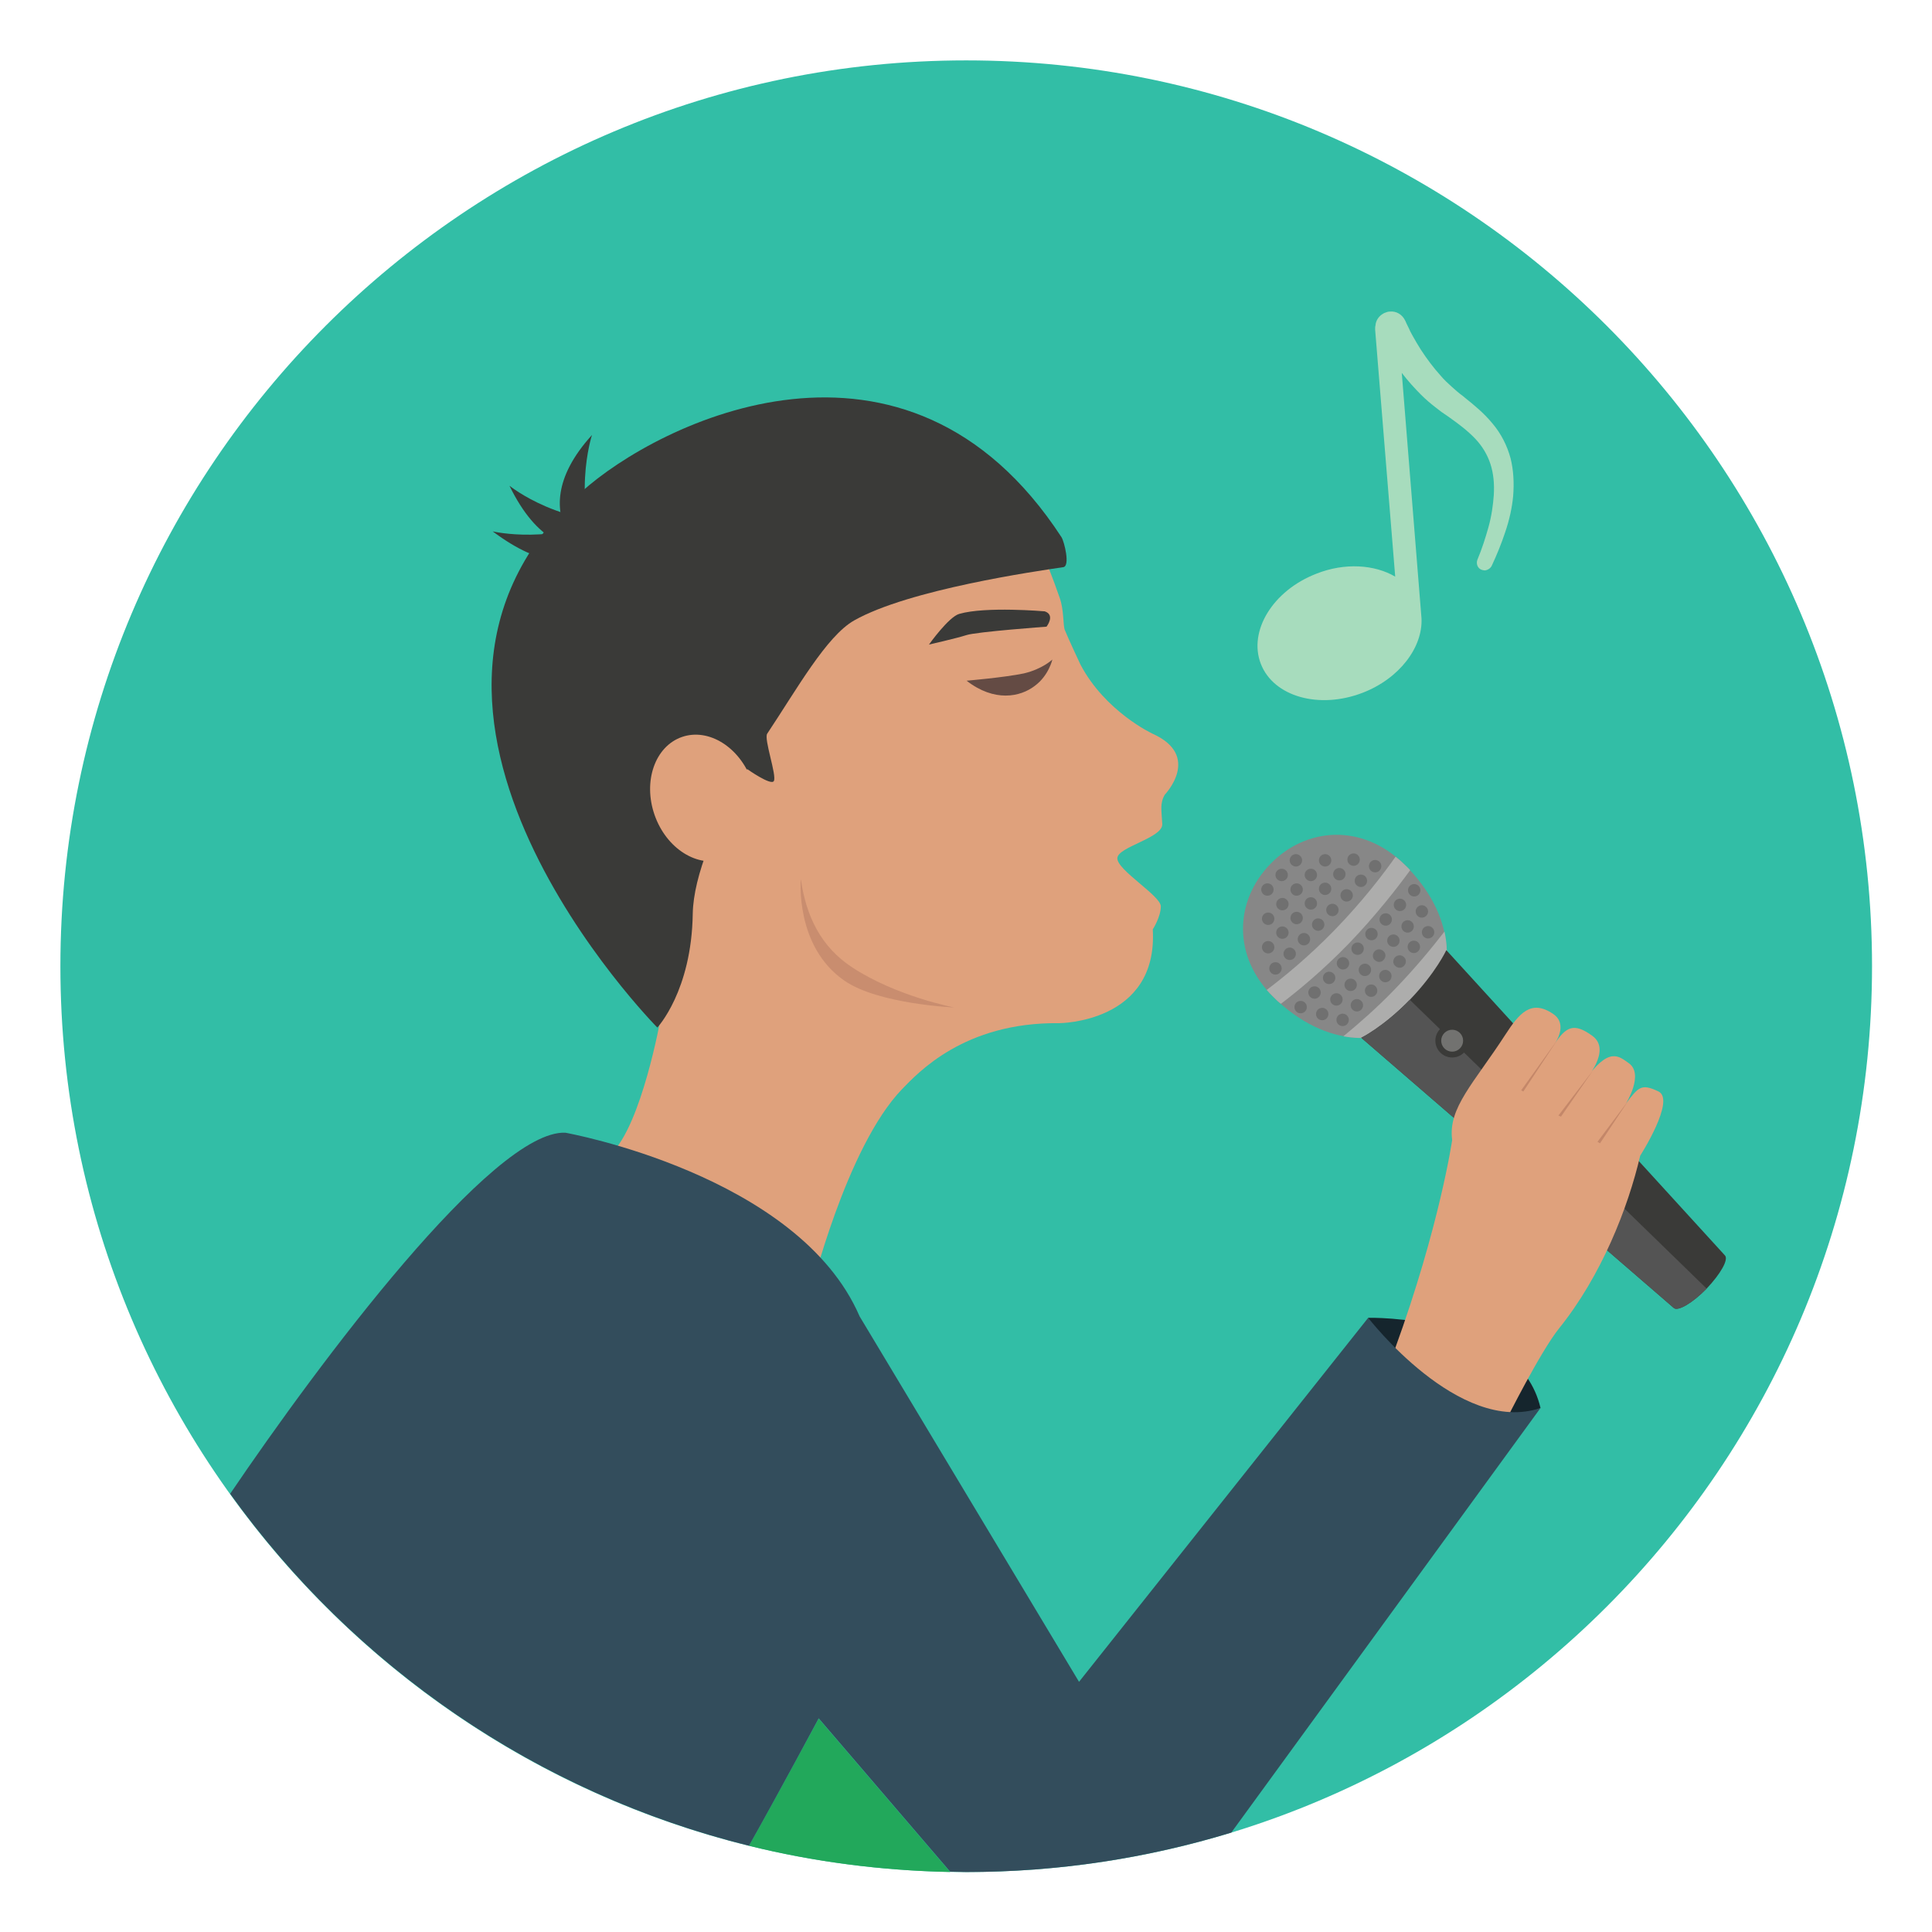 <?xml version="1.0" encoding="UTF-8" standalone="no"?>
<!-- Created with Inkscape (http://www.inkscape.org/) -->

<svg
   xmlns:dc="http://purl.org/dc/elements/1.1/"
   xmlns:cc="http://creativecommons.org/ns#"
   xmlns:rdf="http://www.w3.org/1999/02/22-rdf-syntax-ns#"
   xmlns:svg="http://www.w3.org/2000/svg"
   xmlns="http://www.w3.org/2000/svg"
   xmlns:sodipodi="http://sodipodi.sourceforge.net/DTD/sodipodi-0.dtd"
   xmlns:inkscape="http://www.inkscape.org/namespaces/inkscape"
   width="48"
   height="48"
   viewBox="0 0 12.7 12.7"
   version="1.1"
   id="svg14015"
   inkscape:version="0.92.2 (5c3e80d, 2017-08-06)"
   sodipodi:docname="artists.svg"
   inkscape:export-xdpi="96"
   inkscape:export-ydpi="96">
  <defs
     id="defs14009" />
  <sodipodi:namedview
     id="base"
     pagecolor="#ffffff"
     bordercolor="#666666"
     borderopacity="1.0"
     inkscape:pageopacity="0.0"
     inkscape:pageshadow="2"
     inkscape:zoom="2.8"
     inkscape:cx="74.481576"
     inkscape:cy="-7.4388091"
     inkscape:document-units="px"
     inkscape:current-layer="layer1"
     showgrid="false"
     units="px"
     inkscape:window-width="1920"
     inkscape:window-height="1017"
     inkscape:window-x="-8"
     inkscape:window-y="-8"
     inkscape:window-maximized="1" />
  <g
     inkscape:label="Layer 1"
     inkscape:groupmode="layer"
     id="layer1"
     transform="translate(0,-284.3)">
    <g
       id="g3007"
       transform="matrix(0.024,0,0,0.024,0.397,284.697)">
      <path
         id="path2727"
         d="M 496.2,248.1 C 496.2,111.1 385.1,0 248.1,0 111.1,0 0,111.1 0,248.1 c 0,137 111.1,248.1 248.1,248.1 137,0 248.1,-111.1 248.1,-248.1 z"
         style="fill:#32bea6"
         inkscape:connector-curvature="0" />
      <path
         id="path2729"
         d="m 397.2,109 c -0.9,-3.4 -2.6,-6.8 -5,-9.6 -2.3,-2.8 -5,-5 -7.5,-7 l -0.6,-0.5 c -1.1,-0.8 -2,-1.6 -3,-2.5 -1,-0.9 -2.1,-1.9 -3.1,-3.1 -1.9,-2.1 -3.7,-4.5 -5.4,-7.1 -0.8,-1.3 -1.6,-2.6 -2.3,-3.9 -0.4,-0.7 -0.7,-1.3 -1,-2 -0.4,-0.8 -0.7,-1.4 -0.9,-1.9 v 0 c 0,-0.1 -0.1,-0.1 -0.1,-0.2 -0.8,-1.6 -2.4,-2.6 -4.2,-2.4 -0.5,0 -1,0.2 -1.5,0.4 -1,0.5 -1.8,1.3 -2.2,2.4 -0.1,0.3 -0.2,0.7 -0.2,1 -0.1,0.3 -0.1,0.7 -0.1,1.1 l 5.5,67.7 c -5.6,-3.3 -13.8,-3.9 -21.6,-0.8 -11.9,4.6 -18.7,15.7 -15.2,24.7 3.5,9 16,12.5 27.9,7.9 10.1,-3.9 16.5,-12.5 16.1,-20.4 v 0 l -5.4,-67.2 c 1.7,2.2 3.5,4.2 5.3,6 1.3,1.3 2.6,2.4 3.9,3.4 1.1,0.9 2.2,1.7 3.3,2.4 l 0.7,0.5 c 2.4,1.7 4.8,3.5 6.9,5.7 2,2.1 3.4,4.5 4.2,7 0.8,2.5 1.1,5.3 0.9,8.5 -0.2,2.7 -0.6,5.7 -1.5,8.9 -0.8,2.8 -1.7,5.7 -3,8.8 -0.4,1.1 0.1,2.3 1.1,2.7 0.3,0.1 0.7,0.2 1,0.2 0.7,-0.1 1.4,-0.5 1.8,-1.2 1.5,-3.2 2.7,-6.2 3.7,-9.2 1.2,-3.5 1.9,-6.8 2.2,-9.9 0.3,-3.7 0.1,-7.2 -0.7,-10.4 z"
         style="fill:#a7dcbd"
         inkscape:connector-curvature="0" />
      <path
         id="path2731"
         d="m 332.4,256.7 c -11.5,-11.2 -10.8,-26.5 -1,-36.6 9.8,-10.1 25.1,-11.2 36.6,0 14.2,13.9 14.9,30.5 5.1,40.6 -9.8,10.1 -26.5,9.8 -40.7,-4 z"
         style="fill:#878787"
         inkscape:connector-curvature="0" />
      <g
         id="g2827">
        <circle
           id="circle2733"
           r="1.7"
           cy="223.1"
           cx="334.5"
           style="fill:#707070" />
        <circle
           id="circle2735"
           r="1.7"
           cy="227.1"
           cx="330.6"
           style="fill:#707070" />
        <circle
           id="circle2737"
           r="1.7"
           cy="238.9"
           cx="334.7"
           style="fill:#707070" />
        <circle
           id="circle2739"
           r="1.7"
           cy="230.9"
           cx="342.5"
           style="fill:#707070" />
        <circle
           id="circle2741"
           r="1.7"
           cy="242.9"
           cx="330.8"
           style="fill:#707070" />
        <circle
           id="circle2743"
           r="1.7"
           cy="234.9"
           cx="338.6"
           style="fill:#707070" />
        <circle
           id="circle2745"
           r="1.7"
           cy="235.1"
           cx="330.8"
           style="fill:#707070" />
        <circle
           id="circle2747"
           r="1.7"
           cy="227.1"
           cx="338.6"
           style="fill:#707070" />
        <circle
           id="circle2749"
           r="1.7"
           cy="231.1"
           cx="334.7"
           style="fill:#707070" />
        <circle
           id="circle2751"
           r="1.7"
           cy="219.1"
           cx="338.4"
           style="fill:#707070" />
        <circle
           id="circle2753"
           r="1.7"
           cy="222.9"
           cx="350.3"
           style="fill:#707070" />
        <circle
           id="circle2755"
           r="1.7"
           cy="226.9"
           cx="346.4"
           style="fill:#707070" />
        <circle
           id="circle2757"
           r="1.7"
           cy="218.9"
           cx="354.2"
           style="fill:#707070" />
        <circle
           id="circle2759"
           r="1.7"
           cy="219.1"
           cx="346.4"
           style="fill:#707070" />
        <circle
           id="circle2761"
           r="1.7"
           cy="223.1"
           cx="342.5"
           style="fill:#707070" />
        <circle
           id="circle2763"
           r="1.7"
           cy="244.7"
           cx="336.7"
           style="fill:#707070" />
        <circle
           id="circle2765"
           r="1.7"
           cy="236.7"
           cx="344.5"
           style="fill:#707070" />
        <circle
           id="circle2767"
           r="1.7"
           cy="248.7"
           cx="332.8"
           style="fill:#707070" />
        <circle
           id="circle2769"
           r="1.7"
           cy="240.7"
           cx="340.6"
           style="fill:#707070" />
        <circle
           id="circle2771"
           r="1.7"
           cy="228.7"
           cx="352.3"
           style="fill:#707070" />
        <circle
           id="circle2773"
           r="1.7"
           cy="220.7"
           cx="360.1"
           style="fill:#707070" />
        <circle
           id="circle2775"
           r="1.7"
           cy="232.7"
           cx="348.4"
           style="fill:#707070" />
        <circle
           id="circle2777"
           r="1.7"
           cy="224.7"
           cx="356.2"
           style="fill:#707070" />
        <circle
           id="circle2779"
           r="1.7"
           cy="259.3"
           cx="339.7"
           style="fill:#707070" />
        <circle
           id="circle2781"
           r="1.7"
           cy="251.3"
           cx="347.5"
           style="fill:#707070" />
        <circle
           id="circle2783"
           r="1.7"
           cy="243.3"
           cx="355.3"
           style="fill:#707070" />
        <circle
           id="circle2785"
           r="1.7"
           cy="255.3"
           cx="343.5"
           style="fill:#707070" />
        <circle
           id="circle2787"
           r="1.7"
           cy="247.3"
           cx="351.3"
           style="fill:#707070" />
        <circle
           id="circle2789"
           r="1.7"
           cy="235.3"
           cx="363"
           style="fill:#707070" />
        <circle
           id="circle2791"
           r="1.7"
           cy="227.3"
           cx="370.8"
           style="fill:#707070" />
        <circle
           id="circle2793"
           r="1.7"
           cy="239.3"
           cx="359.1"
           style="fill:#707070" />
        <circle
           id="circle2795"
           r="1.7"
           cy="231.3"
           cx="366.9"
           style="fill:#707070" />
        <circle
           id="circle2797"
           r="1.7"
           cy="257.2"
           cx="349.5"
           style="fill:#707070" />
        <circle
           id="circle2799"
           r="1.7"
           cy="249.1"
           cx="357.3"
           style="fill:#707070" />
        <circle
           id="circle2801"
           r="1.7"
           cy="261.2"
           cx="345.6"
           style="fill:#707070" />
        <circle
           id="circle2803"
           r="1.7"
           cy="253.2"
           cx="353.4"
           style="fill:#707070" />
        <circle
           id="circle2805"
           r="1.7"
           cy="241.1"
           cx="365.1"
           style="fill:#707070" />
        <circle
           id="circle2807"
           r="1.7"
           cy="233.1"
           cx="372.9"
           style="fill:#707070" />
        <path
           id="path2809"
           d="m 362.4,244 c 0.7,0.6 0.7,1.7 0,2.4 -0.6,0.7 -1.7,0.7 -2.4,0 -0.7,-0.6 -0.7,-1.7 0,-2.4 0.6,-0.7 1.7,-0.7 2.4,0 z"
           style="fill:#707070"
           inkscape:connector-curvature="0" />
        <circle
           id="circle2811"
           r="1.7"
           cy="237.2"
           cx="369"
           style="fill:#707070" />
        <circle
           id="circle2813"
           r="1.7"
           cy="258.8"
           cx="355.1"
           style="fill:#707070" />
        <circle
           id="circle2815"
           r="1.7"
           cy="250.8"
           cx="362.9"
           style="fill:#707070" />
        <circle
           id="circle2817"
           r="1.7"
           cy="262.8"
           cx="351.2"
           style="fill:#707070" />
        <circle
           id="circle2819"
           r="1.7"
           cy="254.8"
           cx="359"
           style="fill:#707070" />
        <circle
           id="circle2821"
           r="1.7"
           cy="242.8"
           cx="370.7"
           style="fill:#707070" />
        <path
           id="path2823"
           d="m 368,245.6 c 0.7,0.6 0.7,1.7 0,2.4 -0.6,0.7 -1.7,0.7 -2.4,0 -0.7,-0.6 -0.7,-1.7 0,-2.4 0.6,-0.6 1.7,-0.7 2.4,0 z"
           style="fill:#707070"
           inkscape:connector-curvature="0" />
        <circle
           id="circle2825"
           r="1.7"
           cy="238.8"
           cx="374.6"
           style="fill:#707070" />
      </g>
      <g
         id="g2833">
        <path
           id="path2829"
           d="m 379.1,238.6 c -3.4,4.4 -8,10 -13.6,15.8 -5.1,5.3 -10.1,9.6 -14.1,12.9 2.8,0.5 5.5,0.6 8.1,0.3 3.1,-2.7 6.4,-5.8 9.9,-9.4 3.9,-4 7.3,-7.9 10.2,-11.5 0.3,-2.6 0.1,-5.3 -0.5,-8.1 z"
           style="fill:#adadac"
           inkscape:connector-curvature="0" />
        <path
           id="path2831"
           d="m 369.7,221.8 c -0.5,-0.6 -1.1,-1.1 -1.7,-1.7 -0.7,-0.7 -1.5,-1.4 -2.3,-2 -3.3,4.7 -9.1,12.3 -16.8,20.2 -7.2,7.4 -14,12.9 -18.5,16.3 0.6,0.7 1.3,1.4 2,2.1 0.6,0.6 1.2,1.2 1.9,1.7 4.6,-3.5 11.3,-9 18.5,-16.4 7.6,-7.9 13.4,-15.4 16.9,-20.2 z"
           style="fill:#adadac"
           inkscape:connector-curvature="0" />
      </g>
      <path
         id="path2835"
         d="m 379.6,243.7 c 0,0 -2.8,6.1 -10,13.6 -7.3,7.5 -13.3,10.4 -13.3,10.4 l 85.6,74 v 0 c 1.1,1 5.1,-1.3 9,-5.3 3.8,-4 6.1,-8 5,-9.1 v 0 z"
         style="fill:#3a3a38"
         inkscape:connector-curvature="0" />
      <path
         id="path2837"
         d="m 369.6,257.3 c -7.3,7.5 -13.3,10.4 -13.3,10.4 l 85.6,74 v 0 c 1.1,1 5.1,-1.3 9,-5.3 z"
         style="fill:#545454"
         inkscape:connector-curvature="0" />
      <circle
         id="circle2839"
         r="4.6"
         cy="268.5"
         cx="381.2"
         style="fill:#3a3a38" />
      <circle
         id="circle2841"
         r="3"
         cy="268.5"
         cx="381.2"
         style="fill:#727270" />
      <path
         id="path2843"
         d="m 150.8,299.5 c 8.4,-7.9 13.6,-37.1 13.6,-37.1 -18.2,-25 -40.9,-46.3 -41.7,-93.7 -0.7,-47.4 52.9,-68.1 52.9,-68.1 46.1,-19.7 83.3,15.8 83.3,15.8 5.8,7.4 11.1,20.1 14.8,30.8 1.2,3.3 0.9,7.6 1.4,8.8 1.1,2.7 4.3,9.5 4.3,9.5 6.8,12.9 19.7,18.9 19.7,18.9 13.6,6.1 3.4,16.7 3.4,16.7 -1.4,2.4 -0.9,4.2 -0.7,8.1 0.1,3.8 -12.2,6.2 -12.3,9.3 -0.2,3.2 11.9,10.3 11.9,13.2 0,2.9 -2.2,6.3 -2.2,6.3 1.5,25.7 -25.7,25.7 -25.7,25.7 -26,-0.3 -38.7,13.7 -43,18.1 -15.3,15.9 -25.1,56 -25.1,56 0,0 -19.5,-5 -31.5,-13.6 -12.2,-8.2 -23.1,-24.7 -23.1,-24.7 z"
         style="fill:#dfa17c"
         inkscape:connector-curvature="0" />
      <path
         id="path2845"
         d="m 202.8,224.2 c 0,0 -1.7,18.5 12,27.9 9.3,6.4 30,7.3 30,7.3 0,0 -15.7,-3 -27.8,-10.9 -8.8,-5.7 -12.8,-14.3 -14.2,-24.3 z"
         style="fill:#c98d6f"
         inkscape:connector-curvature="0" />
      <path
         id="path2847"
         d="m 269.6,150.9 c 0,0 -16.2,-1.4 -23.4,0.7 -2.9,0.8 -8.3,8.4 -8.3,8.4 0,0 7.5,-1.7 10.3,-2.6 2.8,-0.9 21.9,-2.3 21.9,-2.3 0,0 2.5,-3.2 -0.5,-4.2 z"
         style="fill:#3a3a38"
         inkscape:connector-curvature="0" />
      <path
         id="path2849"
         d="m 271.7,164.1 c 0,0 -1,4.4 -4.8,7.2 -4,3.1 -11.1,4.5 -18.7,-1.4 0,0 10.5,-0.9 15.7,-2 5.1,-1.2 7.8,-3.8 7.8,-3.8 z"
         style="fill:#644b44"
         inkscape:connector-curvature="0" />
      <g
         id="g2859">
        <path
           id="path2851"
           d="m 274.7,138.8 c -7.4,1.1 -42.3,6.1 -57.3,14.6 -7.6,4.3 -15.8,19 -23.8,31 -1,1.4 2.7,11.5 1.8,13 -0.8,1.3 -7.3,-3.3 -7.3,-3.3 -8.6,14.7 -14.7,29.2 -14.9,39.6 -0.3,21.2 -9.7,31.2 -9.7,31.2 0,0 -86.4,-87.3 -20.8,-146.7 21.1,-19.1 89,-52.8 131.5,12.4 0.8,1.3 2.4,7.9 0.5,8.2 z"
           style="fill:#3a3a38"
           inkscape:connector-curvature="0" />
        <path
           id="path2853"
           d="m 123,116.5 c 0,0 14.6,11.9 36.1,9.8 0,0.1 -21,21.2 -36.1,-9.8 z"
           style="fill:#3a3a38"
           inkscape:connector-curvature="0" />
        <path
           id="path2855"
           d="m 118.4,129 c 0,0 16.7,4 34.1,-4.8 0,0 -6.4,25.5 -34.1,4.8 z"
           style="fill:#3a3a38"
           inkscape:connector-curvature="0" />
        <path
           id="path2857"
           d="m 145.6,102.6 c 0,0 -6.1,18.6 3.1,37.2 0,0 -24.6,-13.5 -3.1,-37.2 z"
           style="fill:#3a3a38"
           inkscape:connector-curvature="0" />
      </g>
      <ellipse
         id="ellipse2861"
         ry="14.1"
         rx="17.699"
         cy="202.095"
         cx="175.988"
         style="fill:#dfa17c"
         transform="matrix(-0.331,-0.944,0.944,-0.331,43.539,435.058)" />
      <path
         id="path2863"
         d="m 358.2,344.4 c 0,0 41.2,-1 47.2,24.7 0,0 -34.7,17.8 -47.2,-24.7 z"
         style="fill:#15252d"
         inkscape:connector-curvature="0" />
      <path
         id="path2865"
         d="m 432.7,300 c 0,0 9.8,-15.3 5,-17.6 -4.8,-2.3 -5.5,-1.1 -8.9,3.3 0,0 5.1,-8.1 0.7,-11.1 -2.6,-1.8 -5.4,-4.7 -12.1,5 0,0 7.8,-8.5 2.1,-12.5 -5,-3.6 -7.1,-2.4 -10.2,2.2 0,0 3.8,-5.2 -0.4,-8.1 -6.1,-4.2 -9.4,-0.1 -13.1,5.6 -8.6,13.3 -15.8,20.1 -14.6,28.9 0,0 -3.4,23.5 -15.7,57.3 0,0 -11.7,43.8 30.6,19.2 0,0 9.2,-18.4 14.3,-24.8 11.7,-14.5 19,-33.2 22.3,-47.4 z"
         style="fill:#dfa17c"
         inkscape:connector-curvature="0" />
      <g
         id="g2873">
        <polygon
           id="polygon2867"
           points="410,268.3 400.7,282.4 400.1,282.1 "
           style="fill:#c48769" />
        <polygon
           id="polygon2869"
           points="419.8,276.6 411,289.3 410.3,289 "
           style="fill:#c48769" />
        <polygon
           id="polygon2871"
           points="429.4,285 421.7,296.6 421,296.2 "
           style="fill:#c48769" />
      </g>
      <path
         id="path2875"
         d="m 188.6,489 c 17.7,4.4 36.2,6.8 55.1,7.2 l -36,-42 c 0,-0.1 -11.1,20.6 -19.1,34.8 z"
         style="fill:#22a85b"
         inkscape:connector-curvature="0" />
      <path
         id="path2877"
         d="M 358.2,344.4 279,444.1 218.9,344 v 0 c -16.8,-38.9 -80.6,-50.3 -80.6,-50.3 -19.8,-0.8 -67.4,62.9 -91.8,98.9 33.9,47.2 84,82 142.1,96.4 8,-14.2 19.1,-34.9 19.1,-34.9 l 36,42 c 1.5,0 2.9,0.1 4.4,0.1 25.3,0 49.6,-3.8 72.6,-10.8 l 84.7,-116.3 c -22.3,7.6 -47.2,-24.7 -47.2,-24.7 z"
         style="fill:#334d5c"
         inkscape:connector-curvature="0" />
      <g
         id="g2879" />
      <g
         id="g2881" />
      <g
         id="g2883" />
      <g
         id="g2885" />
      <g
         id="g2887" />
      <g
         id="g2889" />
      <g
         id="g2891" />
      <g
         id="g2893" />
      <g
         id="g2895" />
      <g
         id="g2897" />
      <g
         id="g2899" />
      <g
         id="g2901" />
      <g
         id="g2903" />
      <g
         id="g2905" />
      <g
         id="g2907" />
    </g>
  </g>
</svg>
